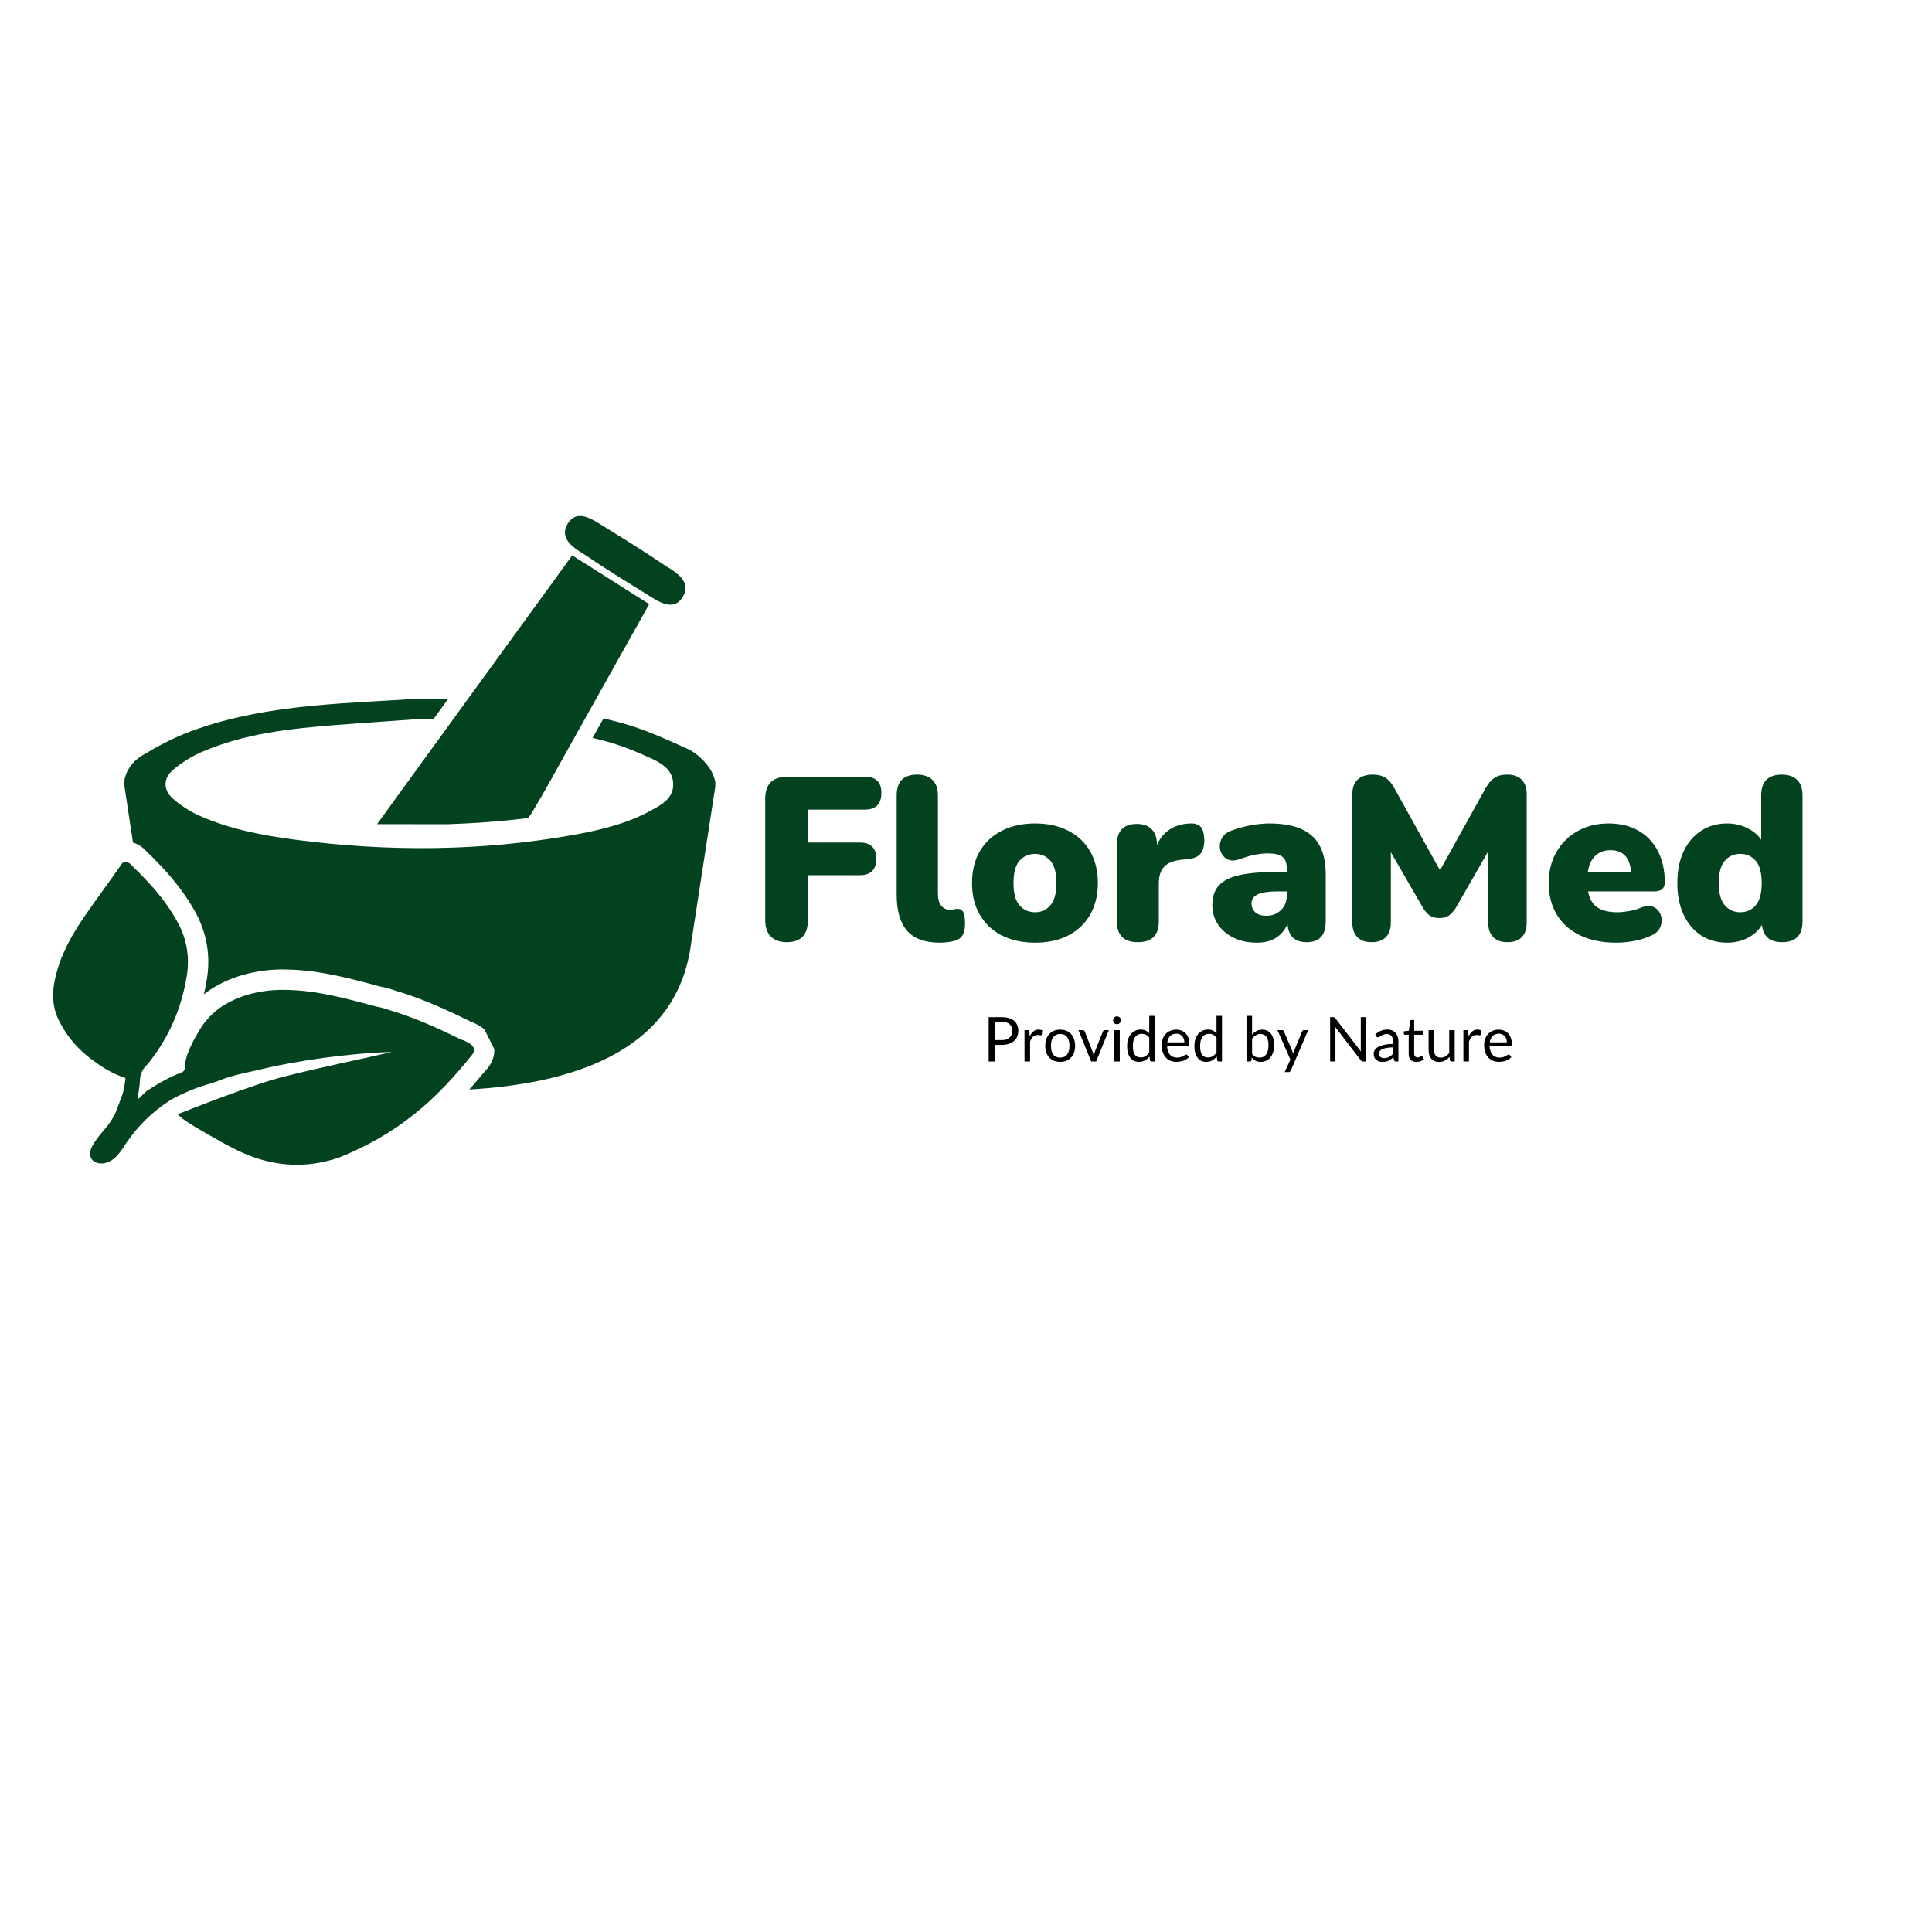 <svg xmlns="http://www.w3.org/2000/svg" xmlns:xlink="http://www.w3.org/1999/xlink" width="500" zoomAndPan="magnify" viewBox="0 0 375 375" height="500" preserveAspectRatio="xMidYMid meet" version="1.0"><defs><g/><clipPath id="6fde461426"><path d="M 109 100.105 L 134 100.105 L 134 118 L 109 118 Z M 109 100.105 " clip-rule="nonzero"/></clipPath><clipPath id="0c4ce059f9"><path d="M 24 135 L 138.879 135 L 138.879 212 L 24 212 Z M 24 135 " clip-rule="nonzero"/></clipPath><clipPath id="270ca289e2"><path d="M 10 167 L 92 167 L 92 226.855 L 10 226.855 Z M 10 167 " clip-rule="nonzero"/></clipPath></defs><g clip-path="url(#6fde461426)"><path fill="#03421e" d="M 112.539 107.066 C 112.98 107.344 113.422 107.621 113.867 107.898 C 118.043 110.762 122.395 113.387 126.691 116.062 C 127.688 116.688 128.789 117.258 129.828 117.355 C 129.836 117.355 129.848 117.363 129.855 117.363 C 129.863 117.363 129.871 117.355 129.871 117.355 C 130.867 117.434 131.797 117.059 132.531 115.855 C 133.973 113.473 132.188 111.723 130.168 110.449 C 129.727 110.172 129.293 109.883 128.852 109.605 C 124.664 106.758 120.312 104.121 116.016 101.445 C 115.02 100.828 113.918 100.258 112.879 100.16 C 112.867 100.152 112.859 100.152 112.852 100.145 C 112.844 100.152 112.836 100.152 112.836 100.16 C 111.836 100.082 110.91 100.457 110.172 101.66 C 108.742 104.035 110.52 105.793 112.539 107.066 " fill-opacity="1" fill-rule="nonzero"/></g><path fill="#03421e" d="M 73.266 159.863 C 73.246 159.898 73.223 159.922 73.195 159.969 L 75.863 159.969 C 79.625 159.977 83.289 159.984 86.879 159.984 C 92.086 159.812 97.277 159.43 102.477 158.789 C 102.797 158.414 103.086 158.008 103.301 157.652 C 104.496 155.66 105.648 153.633 106.785 151.613 C 107.867 149.664 108.941 147.715 110.035 145.773 C 111.395 143.344 112.758 140.918 114.109 138.5 C 118.043 131.488 121.996 124.445 126.008 117.258 C 121.023 114.105 116.266 111.082 111.066 107.797 C 104.352 117.043 97.703 126.195 91.012 135.406 C 87.113 140.789 83.203 146.172 79.242 151.613 C 77.27 154.352 75.266 157.098 73.266 159.863 " fill-opacity="1" fill-rule="nonzero"/><g clip-path="url(#0c4ce059f9)"><path fill="#03421e" d="M 138.844 151.613 L 138.844 152.645 L 134.039 183.836 C 134.031 183.867 134.023 183.922 134.016 183.973 C 130.824 204.773 109.793 210.387 91.098 211.473 C 91.324 211.203 91.574 210.934 91.809 210.656 C 92.469 209.902 93.117 209.141 93.762 208.367 C 93.812 208.309 93.883 208.246 93.934 208.168 C 94.566 207.492 95.727 206.227 95.918 204.383 C 95.945 204.129 95.953 203.887 95.953 203.637 L 94.012 199.789 C 93.359 199.242 92.547 198.766 91.574 198.367 C 91.453 198.324 91.344 198.273 91.246 198.23 C 87.008 196.148 81.98 193.828 76.766 192.285 C 75.941 192.008 75.008 191.695 73.922 191.512 L 73.637 191.441 C 67.961 189.91 62.074 188.324 55.984 188.191 C 51.105 187.992 46.148 189.086 42.367 191.176 C 41.379 191.688 40.453 192.301 39.57 193.004 C 39.777 192.137 39.949 191.242 40.105 190.344 C 40.938 185.621 40.168 181.105 37.855 176.926 C 35.98 173.574 33.539 170.383 30.375 167.195 C 29.949 166.719 29.516 166.312 29.152 165.957 C 28.824 165.645 28.52 165.348 28.27 165.062 L 27.922 164.727 C 27.289 164.16 26.57 163.762 25.816 163.547 C 24.828 157.105 24.004 151.613 24.004 151.613 L 24.117 151.613 C 24.473 149.473 25.703 147.773 27.672 146.594 C 30.668 144.793 33.816 143.129 37.082 141.926 C 44.805 139.074 52.898 137.723 61.062 136.949 C 67.863 136.316 74.703 136.039 81.531 135.598 C 83.324 135.633 85.129 135.691 86.914 135.754 C 85.977 137.055 85.031 138.344 84.098 139.645 C 83.238 139.609 82.371 139.582 81.516 139.551 C 73.922 140.121 66.305 140.527 58.738 141.309 C 52.039 142.012 45.395 143.277 39.152 145.961 C 37.152 146.82 35.211 148.043 33.547 149.473 C 32.793 150.121 32.34 150.859 32.195 151.613 C 31.941 152.781 32.41 154.012 33.574 155.027 C 35.062 156.336 36.812 157.473 38.625 158.285 C 44.578 160.965 50.965 162.16 57.395 163 C 75.344 165.348 93.273 165.254 111.129 162.09 C 116.449 161.137 121.699 159.898 126.484 157.254 C 128.52 156.137 130.738 154.898 130.668 152.141 C 130.668 151.949 130.66 151.777 130.625 151.613 C 130.324 149.309 128.34 148.102 126.434 147.227 C 123.484 145.859 120.426 144.617 117.297 143.797 C 116.543 143.598 115.781 143.406 115.02 143.223 C 115.73 141.957 116.449 140.711 117.148 139.438 C 118.426 139.738 119.688 140.062 120.953 140.414 C 125.211 141.594 129.281 143.484 133.34 145.297 C 134.793 145.938 136.148 147.125 137.18 148.371 C 137.906 149.254 138.582 150.469 138.789 151.613 L 138.844 151.613 " fill-opacity="1" fill-rule="nonzero"/></g><g clip-path="url(#270ca289e2)"><path fill="#03421e" d="M 80.414 216.246 C 84.617 212.926 88.273 208.914 91.637 204.73 C 92.277 203.949 92.035 203.039 91.168 202.543 C 90.598 202.215 90.164 201.965 89.504 201.773 C 85.031 199.582 80.328 197.449 75.578 196.055 C 74.781 195.785 73.977 195.516 73.098 195.387 C 67.465 193.871 61.688 192.266 55.828 192.145 C 51.902 191.988 47.621 192.777 44.242 194.66 C 41.789 195.934 39.891 197.898 38.562 200.195 C 37.402 202.207 35.758 205.082 35.914 207.469 C 35.738 207.754 35.574 208.047 35.348 208.109 C 33.148 208.941 30.922 210.145 28.449 211.781 C 28.062 212.137 27.66 212.484 27.195 212.98 C 27.105 213.117 26.883 213.18 26.719 213.465 C 26.742 213.102 26.84 212.582 26.863 212.215 C 26.969 211.695 27.012 210.961 27.117 210.449 C 27.16 209.703 27.141 208.742 27.559 208.023 C 27.828 207.215 28.754 206.602 29.168 205.891 C 32.863 201.125 35.184 195.77 36.215 189.656 C 36.883 185.836 36.277 182.23 34.395 178.852 C 32.516 175.48 30.156 172.586 27.488 169.906 C 26.797 169.117 26.016 168.477 25.312 167.699 C 24.68 167.145 23.945 167.098 23.527 167.82 C 21.172 171.242 18.754 174.441 16.406 177.871 C 14.047 181.305 11.977 184.891 10.91 189.07 C 10.062 192.207 9.949 195.395 11.629 198.461 C 13.164 201.453 15.391 203.887 17.957 205.75 C 19.949 207.277 22.105 208.516 24.359 209.242 C 24.211 210.5 24.066 211.75 23.555 212.988 C 23.199 213.934 22.844 214.875 22.496 215.82 C 21.129 218.863 19.602 219.512 17.945 222.391 C 17.367 223.395 17.383 224.359 17.793 224.98 C 18.207 225.598 19.152 225.953 20.199 225.789 C 21.699 225.5 22.652 224.523 23.535 223.309 C 24.344 222.242 24.031 222.449 24.844 221.387 C 26.941 218.387 29.551 215.863 32.637 213.812 C 34.188 212.789 35.938 212.078 37.688 211.359 C 39.441 210.648 41.164 210.301 42.914 209.59 C 44.891 208.809 47.301 208.289 49.484 207.824 C 53.93 206.746 58.211 205.961 62.777 205.336 C 67.121 204.773 71.609 204.285 76.07 204.184 C 69.668 205.664 62.527 207.102 55.359 208.906 C 48.879 210.535 36.934 215.328 34.727 216.168 C 34.508 216.23 34.57 216.453 34.707 216.539 C 34.992 216.707 35.203 217.008 35.488 217.172 C 36.988 218.23 38.426 219.062 40.004 219.973 C 42.012 221.125 44.023 222.285 46.121 223.301 C 52.551 226.422 59.129 226.957 65.801 224.68 C 71.281 222.477 76.125 219.711 80.414 216.246 " fill-opacity="1" fill-rule="nonzero"/></g><g fill="#03421e" fill-opacity="1"><g transform="translate(145.654, 182.475)"><g><path d="M 7.062 0.406 C 5.738 0.406 4.707 0.039 3.969 -0.688 C 3.238 -1.426 2.875 -2.488 2.875 -3.875 L 2.875 -27.453 C 2.875 -30.297 4.316 -31.719 7.203 -31.719 L 22.188 -31.719 C 24.344 -31.719 25.422 -30.672 25.422 -28.578 C 25.422 -26.41 24.344 -25.328 22.188 -25.328 L 11.156 -25.328 L 11.156 -18.938 L 21.188 -18.938 C 23.352 -18.938 24.438 -17.891 24.438 -15.797 C 24.438 -13.66 23.352 -12.594 21.188 -12.594 L 11.156 -12.594 L 11.156 -3.875 C 11.156 -1.02 9.789 0.406 7.062 0.406 Z M 7.062 0.406 "/></g></g></g><g fill="#03421e" fill-opacity="1"><g transform="translate(171.703, 182.475)"><g><path d="M 10.75 0.5 C 7.844 0.5 5.711 -0.27 4.359 -1.812 C 3.016 -3.363 2.344 -5.695 2.344 -8.812 L 2.344 -28.078 C 2.344 -30.773 3.66 -32.125 6.297 -32.125 C 7.586 -32.125 8.582 -31.781 9.281 -31.094 C 9.988 -30.406 10.344 -29.398 10.344 -28.078 L 10.344 -9.094 C 10.344 -7.977 10.562 -7.164 11 -6.656 C 11.438 -6.145 12 -5.891 12.688 -5.891 C 12.895 -5.891 13.113 -5.91 13.344 -5.953 C 13.57 -6.004 13.816 -6.047 14.078 -6.078 C 14.617 -6.078 15.008 -5.879 15.25 -5.484 C 15.488 -5.098 15.609 -4.305 15.609 -3.109 C 15.609 -2.055 15.398 -1.266 14.984 -0.734 C 14.566 -0.211 13.922 0.117 13.047 0.266 C 12.805 0.328 12.461 0.379 12.016 0.422 C 11.566 0.473 11.145 0.5 10.75 0.5 Z M 10.75 0.5 "/></g></g></g><g fill="#03421e" fill-opacity="1"><g transform="translate(187.359, 182.475)"><g><path d="M 13.547 0.5 C 11.086 0.5 8.941 0.035 7.109 -0.891 C 5.273 -1.828 3.848 -3.164 2.828 -4.906 C 1.816 -6.645 1.312 -8.695 1.312 -11.062 C 1.312 -13.469 1.816 -15.531 2.828 -17.25 C 3.848 -18.977 5.273 -20.305 7.109 -21.234 C 8.941 -22.172 11.086 -22.641 13.547 -22.641 C 16.004 -22.641 18.145 -22.172 19.969 -21.234 C 21.801 -20.305 23.219 -18.977 24.219 -17.25 C 25.227 -15.531 25.734 -13.469 25.734 -11.062 C 25.734 -8.695 25.227 -6.645 24.219 -4.906 C 23.219 -3.164 21.801 -1.828 19.969 -0.891 C 18.145 0.035 16.004 0.5 13.547 0.5 Z M 13.547 -5.406 C 14.742 -5.406 15.734 -5.852 16.516 -6.75 C 17.297 -7.645 17.688 -9.082 17.688 -11.062 C 17.688 -13.07 17.297 -14.52 16.516 -15.406 C 15.734 -16.289 14.742 -16.734 13.547 -16.734 C 12.316 -16.734 11.312 -16.289 10.531 -15.406 C 9.75 -14.52 9.359 -13.07 9.359 -11.062 C 9.359 -9.082 9.75 -7.645 10.531 -6.75 C 11.312 -5.852 12.316 -5.406 13.547 -5.406 Z M 13.547 -5.406 "/></g></g></g><g fill="#03421e" fill-opacity="1"><g transform="translate(214.442, 182.475)"><g><path d="M 6.438 0.406 C 3.707 0.406 2.344 -0.941 2.344 -3.641 L 2.344 -18.547 C 2.344 -21.211 3.645 -22.547 6.25 -22.547 C 7.477 -22.547 8.43 -22.195 9.109 -21.5 C 9.785 -20.812 10.125 -19.828 10.125 -18.547 L 10.125 -18.406 C 10.633 -19.695 11.457 -20.719 12.594 -21.469 C 13.738 -22.219 15.094 -22.609 16.656 -22.641 C 17.52 -22.672 18.172 -22.453 18.609 -21.984 C 19.047 -21.516 19.281 -20.648 19.312 -19.391 C 19.312 -18.316 19.082 -17.461 18.625 -16.828 C 18.176 -16.203 17.32 -15.828 16.062 -15.703 L 15.031 -15.609 C 13.438 -15.461 12.281 -15.02 11.562 -14.281 C 10.844 -13.551 10.484 -12.469 10.484 -11.031 L 10.484 -3.641 C 10.484 -0.941 9.133 0.406 6.438 0.406 Z M 6.438 0.406 "/></g></g></g><g fill="#03421e" fill-opacity="1"><g transform="translate(233.966, 182.475)"><g><path d="M 10.031 0.5 C 8.32 0.5 6.816 0.188 5.516 -0.438 C 4.211 -1.07 3.191 -1.938 2.453 -3.031 C 1.711 -4.133 1.344 -5.391 1.344 -6.797 C 1.344 -8.391 1.766 -9.656 2.609 -10.594 C 3.453 -11.539 4.801 -12.219 6.656 -12.625 C 8.52 -13.031 10.992 -13.234 14.078 -13.234 L 15.797 -13.234 L 15.797 -13.859 C 15.797 -14.941 15.516 -15.707 14.953 -16.156 C 14.398 -16.602 13.453 -16.828 12.109 -16.828 C 11.359 -16.828 10.539 -16.742 9.656 -16.578 C 8.77 -16.41 7.77 -16.117 6.656 -15.703 C 5.664 -15.348 4.836 -15.363 4.172 -15.75 C 3.516 -16.133 3.086 -16.695 2.891 -17.438 C 2.703 -18.176 2.781 -18.91 3.125 -19.641 C 3.469 -20.379 4.133 -20.926 5.125 -21.281 C 6.57 -21.789 7.898 -22.145 9.109 -22.344 C 10.328 -22.539 11.445 -22.641 12.469 -22.641 C 16.156 -22.641 18.891 -21.844 20.672 -20.25 C 22.461 -18.656 23.359 -16.148 23.359 -12.734 L 23.359 -3.641 C 23.359 -0.941 22.129 0.406 19.672 0.406 C 17.328 0.406 16.082 -0.789 15.938 -3.188 C 15.508 -2.051 14.785 -1.148 13.766 -0.484 C 12.742 0.172 11.5 0.5 10.031 0.5 Z M 11.828 -4.719 C 12.941 -4.719 13.879 -5.078 14.641 -5.797 C 15.41 -6.523 15.797 -7.473 15.797 -8.641 L 15.797 -9.453 L 14.078 -9.453 C 12.316 -9.453 11.02 -9.266 10.188 -8.891 C 9.363 -8.516 8.953 -7.922 8.953 -7.109 C 8.953 -6.422 9.195 -5.848 9.688 -5.391 C 10.188 -4.941 10.898 -4.719 11.828 -4.719 Z M 11.828 -4.719 "/></g></g></g><g fill="#03421e" fill-opacity="1"><g transform="translate(259.52, 182.475)"><g><path d="M 6.703 0.406 C 5.504 0.406 4.582 0.078 3.938 -0.578 C 3.289 -1.242 2.969 -2.176 2.969 -3.375 L 2.969 -28.344 C 2.969 -29.57 3.312 -30.508 4 -31.156 C 4.695 -31.801 5.676 -32.125 6.938 -32.125 C 7.945 -32.125 8.766 -31.922 9.391 -31.516 C 10.023 -31.117 10.598 -30.453 11.109 -29.516 L 19.984 -13.547 L 28.844 -29.516 C 29.383 -30.453 29.961 -31.117 30.578 -31.516 C 31.191 -31.922 32.023 -32.125 33.078 -32.125 C 34.242 -32.125 35.156 -31.801 35.812 -31.156 C 36.477 -30.508 36.812 -29.57 36.812 -28.344 L 36.812 -3.375 C 36.812 -2.176 36.492 -1.242 35.859 -0.578 C 35.234 0.078 34.305 0.406 33.078 0.406 C 31.879 0.406 30.957 0.078 30.312 -0.578 C 29.664 -1.242 29.344 -2.176 29.344 -3.375 L 29.344 -17.234 L 23.047 -6.25 C 22.617 -5.594 22.172 -5.098 21.703 -4.766 C 21.242 -4.441 20.625 -4.281 19.844 -4.281 C 19.094 -4.281 18.477 -4.441 18 -4.766 C 17.52 -5.098 17.082 -5.594 16.688 -6.25 L 10.438 -17.062 L 10.438 -3.375 C 10.438 -2.176 10.117 -1.242 9.484 -0.578 C 8.859 0.078 7.93 0.406 6.703 0.406 Z M 6.703 0.406 "/></g></g></g><g fill="#03421e" fill-opacity="1"><g transform="translate(299.29, 182.475)"><g><path d="M 14.406 0.5 C 11.695 0.5 9.359 0.023 7.391 -0.922 C 5.43 -1.867 3.926 -3.211 2.875 -4.953 C 1.832 -6.691 1.312 -8.742 1.312 -11.109 C 1.312 -13.359 1.812 -15.352 2.812 -17.094 C 3.812 -18.832 5.188 -20.191 6.938 -21.172 C 8.695 -22.148 10.703 -22.641 12.953 -22.641 C 15.18 -22.641 17.109 -22.172 18.734 -21.234 C 20.367 -20.305 21.629 -18.977 22.516 -17.25 C 23.398 -15.531 23.844 -13.516 23.844 -11.203 C 23.844 -10.035 23.156 -9.453 21.781 -9.453 L 8.953 -9.453 C 9.223 -8.016 9.82 -6.977 10.75 -6.344 C 11.688 -5.719 12.977 -5.406 14.625 -5.406 C 15.25 -5.406 16 -5.477 16.875 -5.625 C 17.75 -5.77 18.57 -6.008 19.344 -6.344 C 20.312 -6.707 21.125 -6.711 21.781 -6.359 C 22.438 -6.016 22.875 -5.488 23.094 -4.781 C 23.32 -4.082 23.297 -3.363 23.016 -2.625 C 22.734 -1.895 22.172 -1.332 21.328 -0.938 C 20.273 -0.438 19.156 -0.07 17.969 0.156 C 16.789 0.383 15.602 0.5 14.406 0.5 Z M 13.312 -17.453 C 12.113 -17.453 11.129 -17.094 10.359 -16.375 C 9.598 -15.656 9.113 -14.609 8.906 -13.234 L 17.281 -13.234 C 17.188 -14.641 16.801 -15.691 16.125 -16.391 C 15.457 -17.098 14.52 -17.453 13.312 -17.453 Z M 13.312 -17.453 "/></g></g></g><g fill="#03421e" fill-opacity="1"><g transform="translate(324.258, 182.475)"><g><path d="M 10.984 0.5 C 9.086 0.5 7.41 0.035 5.953 -0.891 C 4.504 -1.828 3.367 -3.164 2.547 -4.906 C 1.723 -6.645 1.312 -8.695 1.312 -11.062 C 1.312 -13.469 1.723 -15.531 2.547 -17.25 C 3.367 -18.977 4.504 -20.305 5.953 -21.234 C 7.41 -22.172 9.086 -22.641 10.984 -22.641 C 12.391 -22.641 13.688 -22.344 14.875 -21.75 C 16.062 -21.164 16.969 -20.41 17.594 -19.484 L 17.594 -28.078 C 17.594 -30.773 18.926 -32.125 21.594 -32.125 C 22.883 -32.125 23.875 -31.781 24.562 -31.094 C 25.258 -30.406 25.609 -29.398 25.609 -28.078 L 25.609 -3.641 C 25.609 -0.941 24.285 0.406 21.641 0.406 C 19.273 0.406 17.973 -0.719 17.734 -2.969 C 17.129 -1.914 16.219 -1.07 15 -0.438 C 13.789 0.188 12.453 0.5 10.984 0.5 Z M 13.547 -5.406 C 14.742 -5.406 15.734 -5.852 16.516 -6.75 C 17.297 -7.645 17.688 -9.082 17.688 -11.062 C 17.688 -13.07 17.297 -14.52 16.516 -15.406 C 15.734 -16.289 14.742 -16.734 13.547 -16.734 C 12.316 -16.734 11.312 -16.289 10.531 -15.406 C 9.75 -14.52 9.359 -13.07 9.359 -11.062 C 9.359 -9.082 9.75 -7.645 10.531 -6.75 C 11.312 -5.852 12.316 -5.406 13.547 -5.406 Z M 13.547 -5.406 "/></g></g></g><g fill="#000000" fill-opacity="1"><g transform="translate(190.807, 206.025)"><g><path d="M 3.641 -4.141 C 3.973 -4.141 4.266 -4.18 4.516 -4.266 C 4.766 -4.359 4.977 -4.484 5.156 -4.641 C 5.332 -4.797 5.461 -4.984 5.547 -5.203 C 5.641 -5.422 5.688 -5.664 5.688 -5.938 C 5.688 -6.477 5.516 -6.906 5.172 -7.219 C 4.836 -7.531 4.328 -7.688 3.641 -7.688 L 2.25 -7.688 L 2.25 -4.141 Z M 3.641 -8.594 C 4.18 -8.594 4.648 -8.531 5.047 -8.406 C 5.453 -8.281 5.785 -8.102 6.047 -7.875 C 6.316 -7.645 6.516 -7.363 6.641 -7.031 C 6.773 -6.707 6.844 -6.344 6.844 -5.938 C 6.844 -5.531 6.77 -5.16 6.625 -4.828 C 6.488 -4.504 6.285 -4.223 6.016 -3.984 C 5.742 -3.742 5.41 -3.555 5.016 -3.422 C 4.617 -3.285 4.16 -3.219 3.641 -3.219 L 2.25 -3.219 L 2.25 0 L 1.094 0 L 1.094 -8.594 Z M 3.641 -8.594 "/></g></g></g><g fill="#000000" fill-opacity="1"><g transform="translate(198.013, 206.025)"><g><path d="M 1.859 -4.859 C 2.047 -5.273 2.281 -5.598 2.562 -5.828 C 2.844 -6.066 3.188 -6.188 3.594 -6.188 C 3.719 -6.188 3.836 -6.172 3.953 -6.141 C 4.078 -6.117 4.188 -6.078 4.281 -6.016 L 4.203 -5.219 C 4.172 -5.113 4.109 -5.062 4.016 -5.062 C 3.961 -5.062 3.879 -5.07 3.766 -5.094 C 3.66 -5.125 3.539 -5.141 3.406 -5.141 C 3.219 -5.141 3.047 -5.109 2.891 -5.047 C 2.742 -4.992 2.609 -4.91 2.484 -4.797 C 2.367 -4.691 2.266 -4.555 2.172 -4.391 C 2.078 -4.234 1.992 -4.051 1.922 -3.844 L 1.922 0 L 0.844 0 L 0.844 -6.078 L 1.453 -6.078 C 1.566 -6.078 1.645 -6.055 1.688 -6.016 C 1.738 -5.973 1.77 -5.895 1.781 -5.781 Z M 1.859 -4.859 "/></g></g></g><g fill="#000000" fill-opacity="1"><g transform="translate(202.381, 206.025)"><g><path d="M 3.406 -6.172 C 3.852 -6.172 4.254 -6.098 4.609 -5.953 C 4.961 -5.805 5.266 -5.594 5.516 -5.312 C 5.766 -5.039 5.957 -4.711 6.094 -4.328 C 6.227 -3.941 6.297 -3.516 6.297 -3.047 C 6.297 -2.566 6.227 -2.133 6.094 -1.75 C 5.957 -1.363 5.766 -1.035 5.516 -0.766 C 5.266 -0.492 4.961 -0.285 4.609 -0.141 C 4.254 0.004 3.852 0.078 3.406 0.078 C 2.957 0.078 2.551 0.004 2.188 -0.141 C 1.832 -0.285 1.531 -0.492 1.281 -0.766 C 1.031 -1.035 0.836 -1.363 0.703 -1.75 C 0.566 -2.133 0.5 -2.566 0.5 -3.047 C 0.5 -3.516 0.566 -3.941 0.703 -4.328 C 0.836 -4.711 1.031 -5.039 1.281 -5.312 C 1.531 -5.594 1.832 -5.805 2.188 -5.953 C 2.551 -6.098 2.957 -6.172 3.406 -6.172 Z M 3.406 -0.75 C 4.008 -0.75 4.457 -0.945 4.75 -1.344 C 5.051 -1.75 5.203 -2.312 5.203 -3.031 C 5.203 -3.758 5.051 -4.32 4.75 -4.719 C 4.457 -5.125 4.008 -5.328 3.406 -5.328 C 3.102 -5.328 2.836 -5.273 2.609 -5.172 C 2.391 -5.066 2.203 -4.914 2.047 -4.719 C 1.898 -4.531 1.789 -4.289 1.719 -4 C 1.645 -3.719 1.609 -3.395 1.609 -3.031 C 1.609 -2.312 1.754 -1.75 2.047 -1.344 C 2.348 -0.945 2.801 -0.75 3.406 -0.75 Z M 3.406 -0.75 "/></g></g></g><g fill="#000000" fill-opacity="1"><g transform="translate(209.185, 206.025)"><g><path d="M 6.047 -6.078 L 3.578 0 L 2.609 0 L 0.141 -6.078 L 1.016 -6.078 C 1.098 -6.078 1.164 -6.055 1.219 -6.016 C 1.281 -5.973 1.32 -5.922 1.344 -5.859 L 2.875 -1.938 C 2.926 -1.789 2.969 -1.645 3 -1.5 C 3.039 -1.363 3.078 -1.227 3.109 -1.094 C 3.141 -1.227 3.172 -1.363 3.203 -1.5 C 3.242 -1.645 3.289 -1.789 3.344 -1.938 L 4.906 -5.859 C 4.926 -5.922 4.961 -5.973 5.016 -6.016 C 5.078 -6.055 5.145 -6.078 5.219 -6.078 Z M 6.047 -6.078 "/></g></g></g><g fill="#000000" fill-opacity="1"><g transform="translate(215.377, 206.025)"><g><path d="M 1.969 -6.078 L 1.969 0 L 0.906 0 L 0.906 -6.078 Z M 2.203 -7.984 C 2.203 -7.879 2.18 -7.781 2.141 -7.688 C 2.098 -7.602 2.039 -7.523 1.969 -7.453 C 1.895 -7.379 1.812 -7.32 1.719 -7.281 C 1.625 -7.25 1.523 -7.234 1.422 -7.234 C 1.316 -7.234 1.219 -7.25 1.125 -7.281 C 1.039 -7.32 0.961 -7.379 0.891 -7.453 C 0.828 -7.523 0.773 -7.602 0.734 -7.688 C 0.691 -7.781 0.672 -7.879 0.672 -7.984 C 0.672 -8.086 0.691 -8.188 0.734 -8.281 C 0.773 -8.375 0.828 -8.457 0.891 -8.531 C 0.961 -8.602 1.039 -8.656 1.125 -8.688 C 1.219 -8.727 1.316 -8.75 1.422 -8.75 C 1.523 -8.75 1.625 -8.727 1.719 -8.688 C 1.812 -8.656 1.895 -8.602 1.969 -8.531 C 2.039 -8.457 2.098 -8.375 2.141 -8.281 C 2.18 -8.188 2.203 -8.086 2.203 -7.984 Z M 2.203 -7.984 "/></g></g></g><g fill="#000000" fill-opacity="1"><g transform="translate(218.257, 206.025)"><g><path d="M 4.812 -4.625 C 4.602 -4.895 4.383 -5.082 4.156 -5.188 C 3.926 -5.301 3.664 -5.359 3.375 -5.359 C 2.812 -5.359 2.379 -5.156 2.078 -4.75 C 1.773 -4.344 1.625 -3.766 1.625 -3.016 C 1.625 -2.617 1.656 -2.281 1.719 -2 C 1.789 -1.719 1.891 -1.484 2.016 -1.297 C 2.148 -1.117 2.312 -0.988 2.5 -0.906 C 2.695 -0.82 2.914 -0.781 3.156 -0.781 C 3.508 -0.781 3.816 -0.859 4.078 -1.016 C 4.336 -1.18 4.582 -1.41 4.812 -1.703 Z M 5.875 -8.844 L 5.875 0 L 5.234 0 C 5.086 0 4.992 -0.07 4.953 -0.219 L 4.859 -0.953 C 4.598 -0.641 4.301 -0.391 3.969 -0.203 C 3.633 -0.016 3.25 0.078 2.812 0.078 C 2.469 0.078 2.148 0.016 1.859 -0.109 C 1.578 -0.242 1.336 -0.441 1.141 -0.703 C 0.941 -0.961 0.785 -1.285 0.672 -1.672 C 0.566 -2.066 0.516 -2.516 0.516 -3.016 C 0.516 -3.461 0.57 -3.879 0.688 -4.266 C 0.812 -4.648 0.984 -4.984 1.203 -5.266 C 1.43 -5.555 1.707 -5.781 2.031 -5.938 C 2.363 -6.102 2.734 -6.188 3.141 -6.188 C 3.516 -6.188 3.832 -6.125 4.094 -6 C 4.363 -5.875 4.602 -5.695 4.812 -5.469 L 4.812 -8.844 Z M 5.875 -8.844 "/></g></g></g><g fill="#000000" fill-opacity="1"><g transform="translate(224.977, 206.025)"><g><path d="M 4.906 -3.703 C 4.906 -3.953 4.867 -4.176 4.797 -4.375 C 4.734 -4.582 4.633 -4.758 4.5 -4.906 C 4.363 -5.062 4.195 -5.18 4 -5.266 C 3.812 -5.348 3.598 -5.391 3.359 -5.391 C 2.848 -5.391 2.441 -5.238 2.141 -4.938 C 1.848 -4.645 1.664 -4.234 1.594 -3.703 Z M 5.781 -0.859 C 5.645 -0.691 5.484 -0.551 5.297 -0.438 C 5.117 -0.32 4.922 -0.223 4.703 -0.141 C 4.492 -0.066 4.273 -0.016 4.047 0.016 C 3.828 0.055 3.609 0.078 3.391 0.078 C 2.973 0.078 2.586 0.008 2.234 -0.125 C 1.879 -0.27 1.57 -0.477 1.312 -0.75 C 1.062 -1.02 0.863 -1.359 0.719 -1.766 C 0.57 -2.172 0.5 -2.633 0.5 -3.156 C 0.5 -3.582 0.562 -3.977 0.688 -4.344 C 0.82 -4.719 1.008 -5.039 1.25 -5.312 C 1.5 -5.582 1.797 -5.789 2.141 -5.938 C 2.492 -6.094 2.895 -6.172 3.344 -6.172 C 3.695 -6.172 4.031 -6.109 4.344 -5.984 C 4.656 -5.867 4.922 -5.695 5.141 -5.469 C 5.367 -5.238 5.547 -4.953 5.672 -4.609 C 5.805 -4.273 5.875 -3.891 5.875 -3.453 C 5.875 -3.285 5.852 -3.172 5.812 -3.109 C 5.781 -3.055 5.711 -3.031 5.609 -3.031 L 1.547 -3.031 C 1.566 -2.645 1.625 -2.312 1.719 -2.031 C 1.812 -1.75 1.941 -1.508 2.109 -1.312 C 2.273 -1.125 2.473 -0.984 2.703 -0.891 C 2.93 -0.797 3.191 -0.75 3.484 -0.75 C 3.754 -0.75 3.984 -0.781 4.172 -0.844 C 4.367 -0.906 4.535 -0.973 4.672 -1.047 C 4.816 -1.117 4.938 -1.188 5.031 -1.25 C 5.125 -1.312 5.207 -1.344 5.281 -1.344 C 5.363 -1.344 5.43 -1.305 5.484 -1.234 Z M 5.781 -0.859 "/></g></g></g><g fill="#000000" fill-opacity="1"><g transform="translate(231.313, 206.025)"><g><path d="M 4.812 -4.625 C 4.602 -4.895 4.383 -5.082 4.156 -5.188 C 3.926 -5.301 3.664 -5.359 3.375 -5.359 C 2.812 -5.359 2.379 -5.156 2.078 -4.75 C 1.773 -4.344 1.625 -3.766 1.625 -3.016 C 1.625 -2.617 1.656 -2.281 1.719 -2 C 1.789 -1.719 1.891 -1.484 2.016 -1.297 C 2.148 -1.117 2.312 -0.988 2.5 -0.906 C 2.695 -0.82 2.914 -0.781 3.156 -0.781 C 3.508 -0.781 3.816 -0.859 4.078 -1.016 C 4.336 -1.18 4.582 -1.41 4.812 -1.703 Z M 5.875 -8.844 L 5.875 0 L 5.234 0 C 5.086 0 4.992 -0.07 4.953 -0.219 L 4.859 -0.953 C 4.598 -0.641 4.301 -0.391 3.969 -0.203 C 3.633 -0.016 3.25 0.078 2.812 0.078 C 2.469 0.078 2.148 0.016 1.859 -0.109 C 1.578 -0.242 1.336 -0.441 1.141 -0.703 C 0.941 -0.961 0.785 -1.285 0.672 -1.672 C 0.566 -2.066 0.516 -2.516 0.516 -3.016 C 0.516 -3.461 0.57 -3.879 0.688 -4.266 C 0.812 -4.648 0.984 -4.984 1.203 -5.266 C 1.43 -5.555 1.707 -5.781 2.031 -5.938 C 2.363 -6.102 2.734 -6.188 3.141 -6.188 C 3.516 -6.188 3.832 -6.125 4.094 -6 C 4.363 -5.875 4.602 -5.695 4.812 -5.469 L 4.812 -8.844 Z M 5.875 -8.844 "/></g></g></g><g fill="#000000" fill-opacity="1"><g transform="translate(238.033, 206.025)"><g/></g></g><g fill="#000000" fill-opacity="1"><g transform="translate(241.105, 206.025)"><g><path d="M 1.922 -1.469 C 2.117 -1.195 2.332 -1.008 2.562 -0.906 C 2.801 -0.801 3.062 -0.75 3.344 -0.75 C 3.906 -0.75 4.336 -0.945 4.641 -1.344 C 4.953 -1.75 5.109 -2.352 5.109 -3.156 C 5.109 -3.895 4.973 -4.441 4.703 -4.797 C 4.43 -5.148 4.047 -5.328 3.547 -5.328 C 3.203 -5.328 2.898 -5.242 2.641 -5.078 C 2.379 -4.922 2.141 -4.695 1.922 -4.406 Z M 1.922 -5.203 C 2.172 -5.492 2.457 -5.727 2.781 -5.906 C 3.102 -6.082 3.477 -6.172 3.906 -6.172 C 4.258 -6.172 4.578 -6.102 4.859 -5.969 C 5.148 -5.832 5.395 -5.633 5.594 -5.375 C 5.789 -5.113 5.941 -4.801 6.047 -4.438 C 6.148 -4.07 6.203 -3.66 6.203 -3.203 C 6.203 -2.703 6.141 -2.25 6.016 -1.844 C 5.898 -1.445 5.727 -1.102 5.5 -0.812 C 5.281 -0.531 5.008 -0.312 4.688 -0.156 C 4.363 0 4 0.078 3.594 0.078 C 3.195 0.078 2.859 0.004 2.578 -0.141 C 2.305 -0.285 2.066 -0.5 1.859 -0.781 L 1.812 -0.234 C 1.781 -0.078 1.688 0 1.531 0 L 0.844 0 L 0.844 -8.844 L 1.922 -8.844 Z M 1.922 -5.203 "/></g></g></g><g fill="#000000" fill-opacity="1"><g transform="translate(247.825, 206.025)"><g><path d="M 6.094 -6.078 L 2.703 1.797 C 2.66 1.867 2.613 1.93 2.562 1.984 C 2.508 2.035 2.426 2.062 2.312 2.062 L 1.531 2.062 L 2.641 -0.359 L 0.125 -6.078 L 1.047 -6.078 C 1.141 -6.078 1.211 -6.051 1.266 -6 C 1.316 -5.957 1.352 -5.91 1.375 -5.859 L 3 -2.031 C 3.07 -1.863 3.129 -1.688 3.172 -1.5 C 3.223 -1.688 3.281 -1.863 3.344 -2.031 L 4.922 -5.859 C 4.953 -5.922 4.992 -5.973 5.047 -6.016 C 5.109 -6.055 5.176 -6.078 5.25 -6.078 Z M 6.094 -6.078 "/></g></g></g><g fill="#000000" fill-opacity="1"><g transform="translate(254.01, 206.025)"><g/></g></g><g fill="#000000" fill-opacity="1"><g transform="translate(257.082, 206.025)"><g><path d="M 8.062 -8.594 L 8.062 0 L 7.484 0 C 7.391 0 7.312 -0.016 7.25 -0.047 C 7.188 -0.078 7.125 -0.129 7.062 -0.203 L 2.094 -6.688 C 2.102 -6.594 2.109 -6.492 2.109 -6.391 C 2.117 -6.297 2.125 -6.207 2.125 -6.125 L 2.125 0 L 1.094 0 L 1.094 -8.594 L 1.703 -8.594 C 1.754 -8.594 1.797 -8.586 1.828 -8.578 C 1.867 -8.578 1.898 -8.566 1.922 -8.547 C 1.953 -8.535 1.977 -8.516 2 -8.484 C 2.031 -8.461 2.062 -8.438 2.094 -8.406 L 7.078 -1.922 C 7.066 -2.023 7.055 -2.125 7.047 -2.219 C 7.047 -2.32 7.047 -2.422 7.047 -2.516 L 7.047 -8.594 Z M 8.062 -8.594 "/></g></g></g><g fill="#000000" fill-opacity="1"><g transform="translate(266.244, 206.025)"><g><path d="M 4.141 -2.734 C 3.648 -2.723 3.227 -2.688 2.875 -2.625 C 2.531 -2.562 2.25 -2.477 2.031 -2.375 C 1.812 -2.27 1.656 -2.148 1.562 -2.016 C 1.469 -1.879 1.422 -1.727 1.422 -1.562 C 1.422 -1.406 1.445 -1.27 1.5 -1.156 C 1.551 -1.039 1.617 -0.941 1.703 -0.859 C 1.797 -0.785 1.898 -0.734 2.016 -0.703 C 2.141 -0.672 2.273 -0.656 2.422 -0.656 C 2.609 -0.656 2.781 -0.672 2.938 -0.703 C 3.094 -0.742 3.238 -0.801 3.375 -0.875 C 3.508 -0.945 3.641 -1.031 3.766 -1.125 C 3.891 -1.227 4.016 -1.344 4.141 -1.469 Z M 0.688 -5.219 C 1.02 -5.539 1.379 -5.781 1.766 -5.938 C 2.16 -6.102 2.594 -6.188 3.062 -6.188 C 3.406 -6.188 3.707 -6.129 3.969 -6.016 C 4.238 -5.898 4.461 -5.742 4.641 -5.547 C 4.816 -5.348 4.953 -5.102 5.047 -4.812 C 5.141 -4.531 5.188 -4.223 5.188 -3.891 L 5.188 0 L 4.703 0 C 4.598 0 4.52 -0.016 4.469 -0.047 C 4.414 -0.086 4.375 -0.156 4.344 -0.25 L 4.219 -0.828 C 4.062 -0.68 3.906 -0.551 3.75 -0.438 C 3.594 -0.32 3.43 -0.223 3.266 -0.141 C 3.098 -0.066 2.922 -0.008 2.734 0.031 C 2.547 0.07 2.332 0.094 2.094 0.094 C 1.863 0.094 1.645 0.062 1.438 0 C 1.227 -0.07 1.047 -0.172 0.891 -0.297 C 0.734 -0.43 0.609 -0.598 0.516 -0.797 C 0.43 -1.004 0.391 -1.242 0.391 -1.516 C 0.391 -1.754 0.453 -1.984 0.578 -2.203 C 0.711 -2.43 0.926 -2.629 1.219 -2.797 C 1.52 -2.973 1.91 -3.113 2.391 -3.219 C 2.867 -3.332 3.453 -3.395 4.141 -3.406 L 4.141 -3.891 C 4.141 -4.359 4.035 -4.711 3.828 -4.953 C 3.629 -5.203 3.332 -5.328 2.938 -5.328 C 2.676 -5.328 2.457 -5.289 2.281 -5.219 C 2.102 -5.156 1.945 -5.082 1.812 -5 C 1.688 -4.914 1.578 -4.844 1.484 -4.781 C 1.391 -4.719 1.297 -4.688 1.203 -4.688 C 1.129 -4.688 1.066 -4.703 1.016 -4.734 C 0.961 -4.773 0.914 -4.82 0.875 -4.875 Z M 0.688 -5.219 "/></g></g></g><g fill="#000000" fill-opacity="1"><g transform="translate(272.208, 206.025)"><g><path d="M 2.719 0.094 C 2.227 0.094 1.852 -0.035 1.594 -0.297 C 1.344 -0.566 1.219 -0.957 1.219 -1.469 L 1.219 -5.188 L 0.484 -5.188 C 0.422 -5.188 0.367 -5.203 0.328 -5.234 C 0.285 -5.273 0.266 -5.336 0.266 -5.422 L 0.266 -5.844 L 1.25 -5.969 L 1.5 -7.844 C 1.508 -7.906 1.535 -7.953 1.578 -7.984 C 1.617 -8.023 1.676 -8.047 1.75 -8.047 L 2.281 -8.047 L 2.281 -5.953 L 4.047 -5.953 L 4.047 -5.188 L 2.281 -5.188 L 2.281 -1.531 C 2.281 -1.281 2.344 -1.094 2.469 -0.969 C 2.594 -0.844 2.754 -0.781 2.953 -0.781 C 3.066 -0.781 3.16 -0.797 3.234 -0.828 C 3.316 -0.859 3.391 -0.891 3.453 -0.922 C 3.516 -0.961 3.566 -0.992 3.609 -1.016 C 3.648 -1.047 3.688 -1.062 3.719 -1.062 C 3.77 -1.062 3.82 -1.031 3.875 -0.969 L 4.188 -0.453 C 4 -0.285 3.773 -0.148 3.516 -0.047 C 3.254 0.047 2.988 0.094 2.719 0.094 Z M 2.719 0.094 "/></g></g></g><g fill="#000000" fill-opacity="1"><g transform="translate(276.51, 206.025)"><g><path d="M 5.844 -6.078 L 5.844 0 L 5.203 0 C 5.055 0 4.961 -0.07 4.922 -0.219 L 4.844 -0.875 C 4.57 -0.582 4.27 -0.348 3.938 -0.172 C 3.613 0.004 3.238 0.094 2.812 0.094 C 2.488 0.094 2.195 0.039 1.938 -0.062 C 1.688 -0.176 1.473 -0.332 1.297 -0.531 C 1.129 -0.727 1 -0.969 0.906 -1.25 C 0.82 -1.539 0.781 -1.859 0.781 -2.203 L 0.781 -6.078 L 1.859 -6.078 L 1.859 -2.203 C 1.859 -1.742 1.961 -1.383 2.172 -1.125 C 2.379 -0.875 2.695 -0.75 3.125 -0.75 C 3.445 -0.75 3.742 -0.82 4.016 -0.969 C 4.285 -1.125 4.539 -1.336 4.781 -1.609 L 4.781 -6.078 Z M 5.844 -6.078 "/></g></g></g><g fill="#000000" fill-opacity="1"><g transform="translate(283.2, 206.025)"><g><path d="M 1.859 -4.859 C 2.047 -5.273 2.281 -5.598 2.562 -5.828 C 2.844 -6.066 3.188 -6.188 3.594 -6.188 C 3.719 -6.188 3.836 -6.172 3.953 -6.141 C 4.078 -6.117 4.188 -6.078 4.281 -6.016 L 4.203 -5.219 C 4.172 -5.113 4.109 -5.062 4.016 -5.062 C 3.961 -5.062 3.879 -5.07 3.766 -5.094 C 3.66 -5.125 3.539 -5.141 3.406 -5.141 C 3.219 -5.141 3.047 -5.109 2.891 -5.047 C 2.742 -4.992 2.609 -4.91 2.484 -4.797 C 2.367 -4.691 2.266 -4.555 2.172 -4.391 C 2.078 -4.234 1.992 -4.051 1.922 -3.844 L 1.922 0 L 0.844 0 L 0.844 -6.078 L 1.453 -6.078 C 1.566 -6.078 1.645 -6.055 1.688 -6.016 C 1.738 -5.973 1.77 -5.895 1.781 -5.781 Z M 1.859 -4.859 "/></g></g></g><g fill="#000000" fill-opacity="1"><g transform="translate(287.568, 206.025)"><g><path d="M 4.906 -3.703 C 4.906 -3.953 4.867 -4.176 4.797 -4.375 C 4.734 -4.582 4.633 -4.758 4.5 -4.906 C 4.363 -5.062 4.195 -5.18 4 -5.266 C 3.812 -5.348 3.598 -5.391 3.359 -5.391 C 2.848 -5.391 2.441 -5.238 2.141 -4.938 C 1.848 -4.645 1.664 -4.234 1.594 -3.703 Z M 5.781 -0.859 C 5.645 -0.691 5.484 -0.551 5.297 -0.438 C 5.117 -0.32 4.922 -0.223 4.703 -0.141 C 4.492 -0.066 4.273 -0.016 4.047 0.016 C 3.828 0.055 3.609 0.078 3.391 0.078 C 2.973 0.078 2.586 0.008 2.234 -0.125 C 1.879 -0.27 1.57 -0.477 1.312 -0.75 C 1.062 -1.02 0.863 -1.359 0.719 -1.766 C 0.57 -2.172 0.5 -2.633 0.5 -3.156 C 0.5 -3.582 0.562 -3.977 0.688 -4.344 C 0.82 -4.719 1.008 -5.039 1.25 -5.312 C 1.5 -5.582 1.797 -5.789 2.141 -5.938 C 2.492 -6.094 2.895 -6.172 3.344 -6.172 C 3.695 -6.172 4.031 -6.109 4.344 -5.984 C 4.656 -5.867 4.922 -5.695 5.141 -5.469 C 5.367 -5.238 5.547 -4.953 5.672 -4.609 C 5.805 -4.273 5.875 -3.891 5.875 -3.453 C 5.875 -3.285 5.852 -3.172 5.812 -3.109 C 5.781 -3.055 5.711 -3.031 5.609 -3.031 L 1.547 -3.031 C 1.566 -2.645 1.625 -2.312 1.719 -2.031 C 1.812 -1.75 1.941 -1.508 2.109 -1.312 C 2.273 -1.125 2.473 -0.984 2.703 -0.891 C 2.93 -0.797 3.191 -0.75 3.484 -0.75 C 3.754 -0.75 3.984 -0.781 4.172 -0.844 C 4.367 -0.906 4.535 -0.973 4.672 -1.047 C 4.816 -1.117 4.938 -1.188 5.031 -1.25 C 5.125 -1.312 5.207 -1.344 5.281 -1.344 C 5.363 -1.344 5.43 -1.305 5.484 -1.234 Z M 5.781 -0.859 "/></g></g></g></svg>